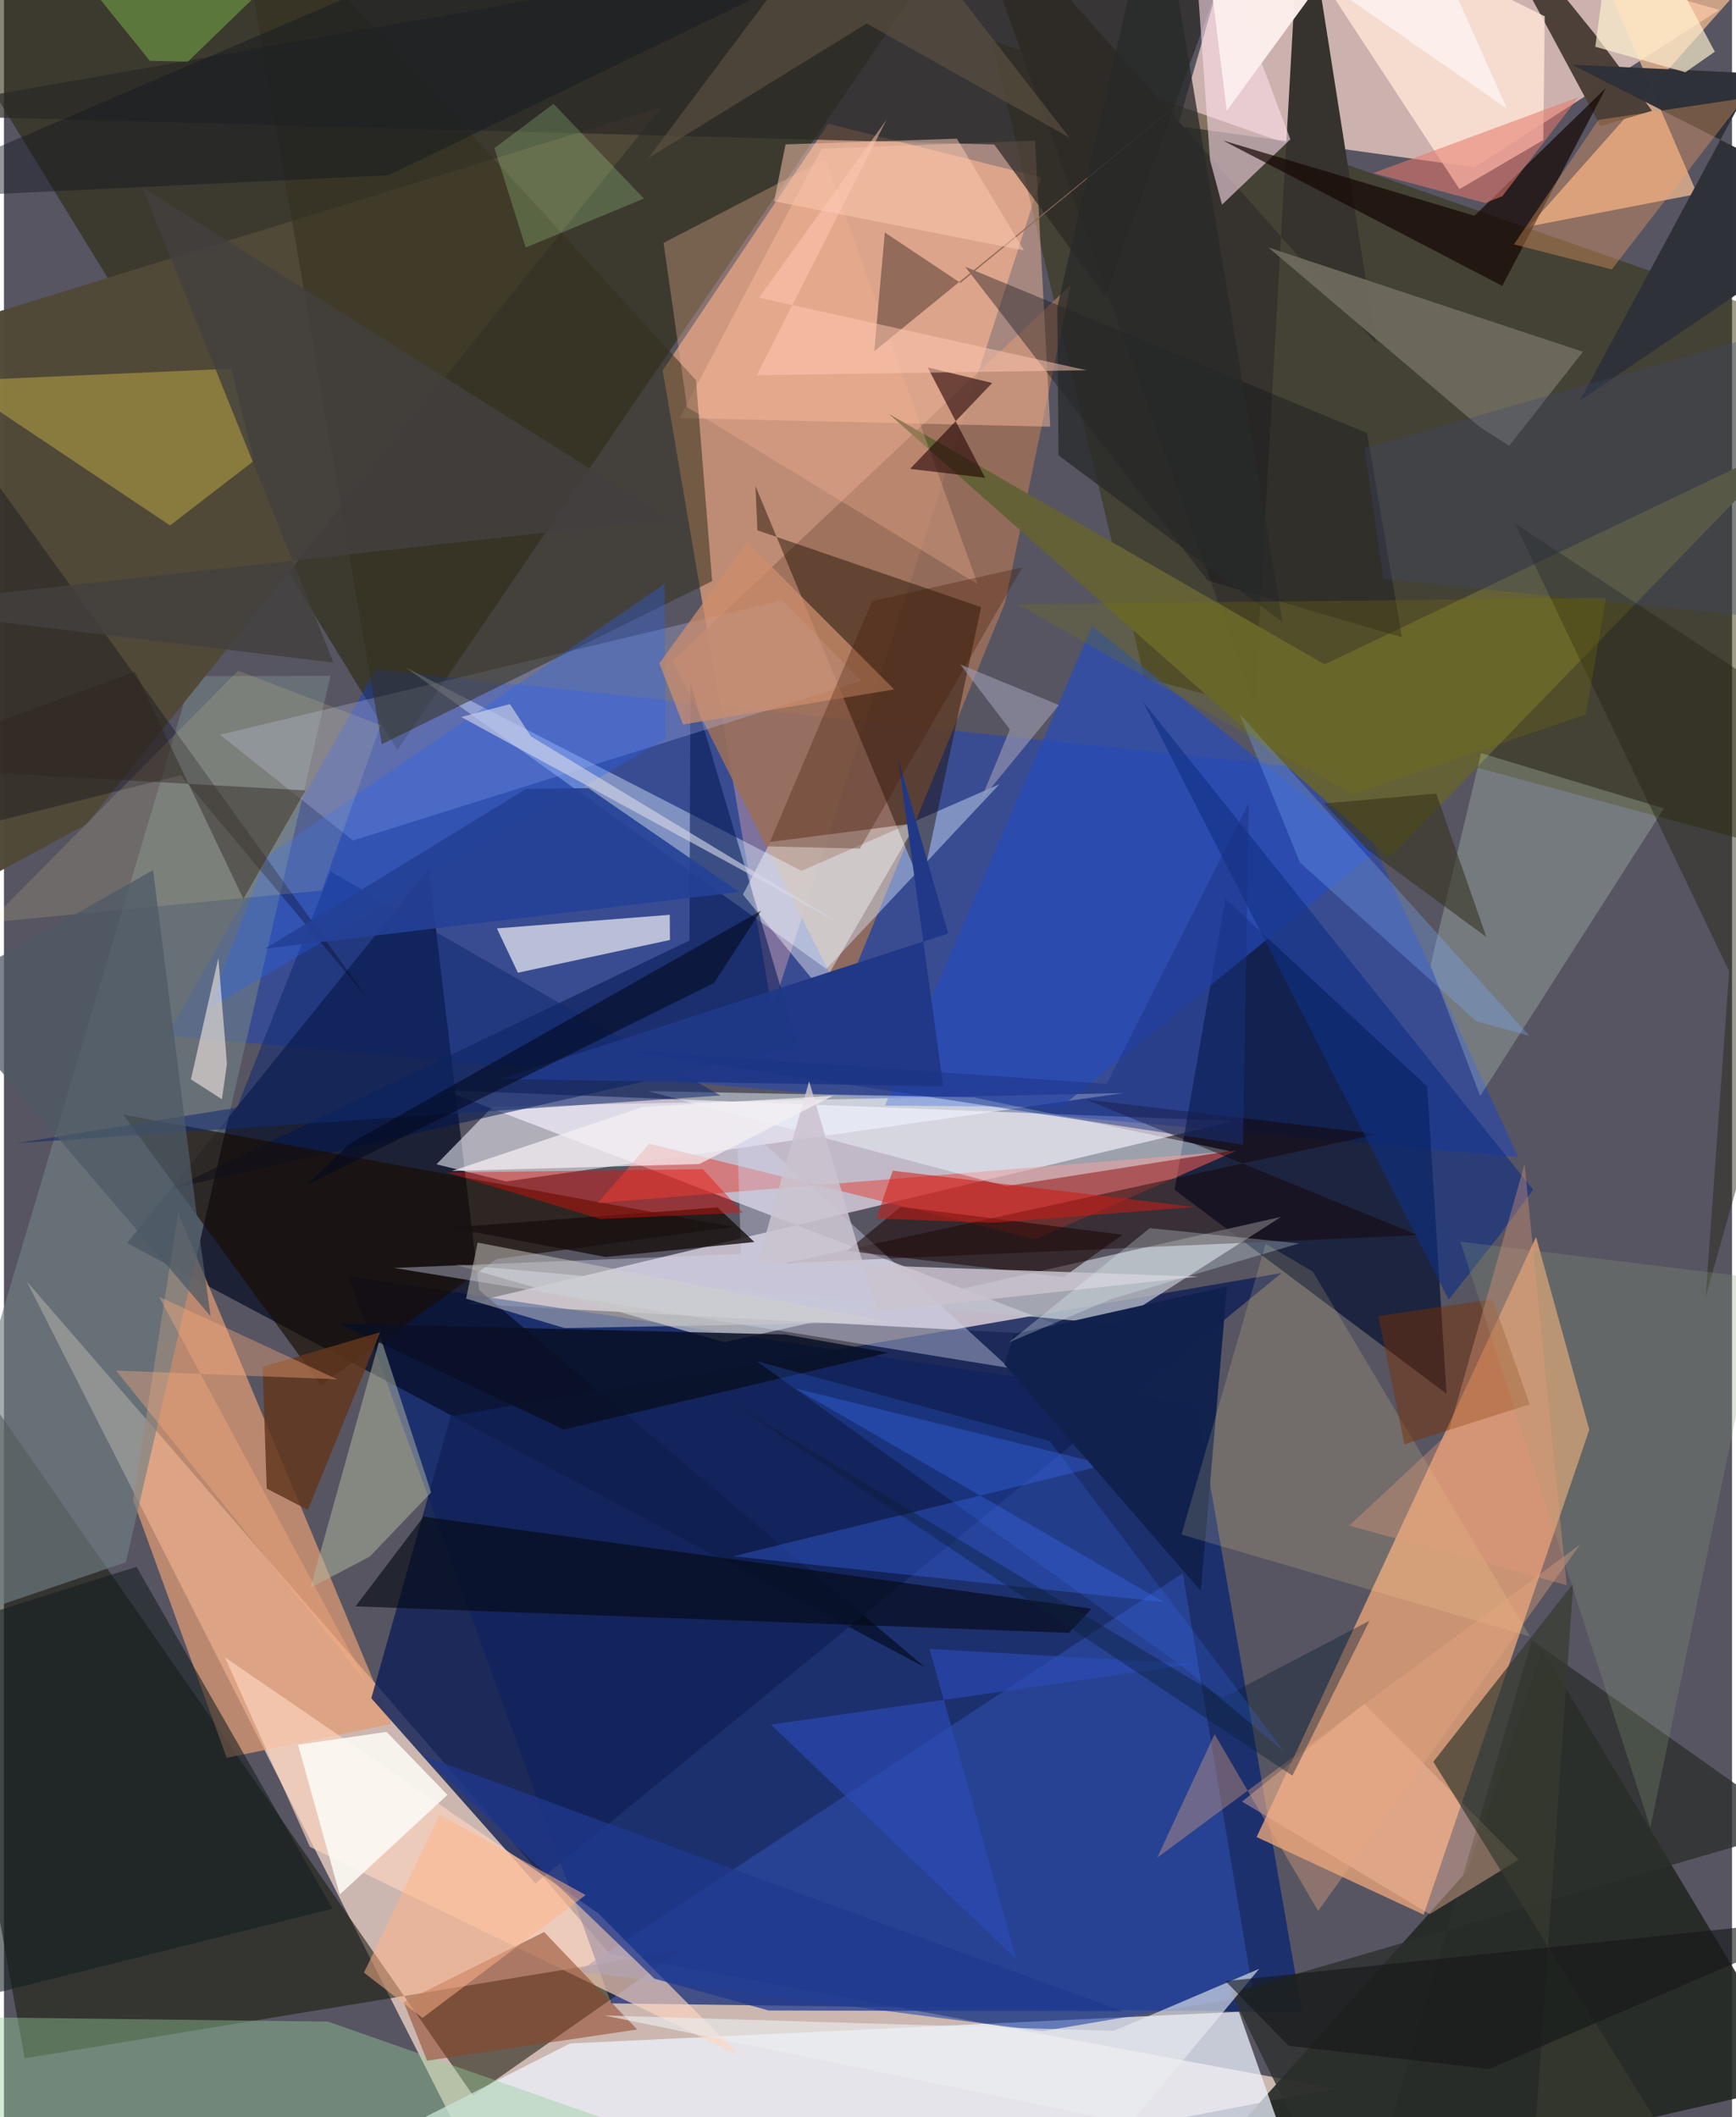 <svg xmlns="http://www.w3.org/2000/svg" width="228" height="278" viewBox="0 0 836 1024"><path fill="#575562" d="M0 0h836v1024H0z"/><path fill="#fcdfd0" fill-opacity=".706" d="M643.548 1010.144l-350.689-65.335L11.03 619.8 247.658 1086z"/><path fill="#ede2f0" fill-opacity=".714" d="M212.714 527.305l311.95 119.269-300.94-15.991 371.228-88.378z"/><path fill="#e5a17c" fill-opacity=".718" d="M398.763 59.835l-80.11 119.294 52.935 309.248L501.856 85.845z"/><path fill="#f7d5cc" fill-opacity=".722" d="M711.459 80.927L567.866 60.971l34.579-119.845L829.798 4.768z"/><path fill="#001e74" fill-opacity=".671" d="M166.638 617.217L293.772 968.98l334.22 4.376-51.272-294.241z"/><path fill="#e5a179" fill-opacity=".812" d="M741.175 598.327l25.765 93.203-80.132 234.53-80.801-37.546z"/><path fill="#252305" fill-opacity=".545" d="M243.006-53.817l212.576 27.933L190.336 362.74-62-48.342z"/><path fill="#003eef" fill-opacity=".337" d="M646.301 373.2L179.98 323.77 78.814 500.897l653.769 58.763z"/><path fill="#2e2900" fill-opacity=".463" d="M477.828 19.473l73.922 308.348 330.516 89.275-1.334-256.424z"/><path fill="#040c23" fill-opacity=".702" d="M229.897 623.994l215.877 182.578L59.587 601.219l145.909-180.884z"/><path fill="#1a1c0d" fill-opacity=".569" d="M-62 597.516l72.029 398.039L327.32 943.42l-100.284 70.183z"/><path fill="#232823" fill-opacity=".894" d="M550.508 1080.666L707.883 904.9l36.31-107.25 125.79 209.955z"/><path fill="#edf4ff" fill-opacity=".737" d="M636.808 1085.142L597.45 973.034l-323.602 15.318-166.862 84.712z"/><path fill="#000c2f" fill-opacity=".675" d="M697.875 674.095l-9.382-148.613-97.583-90.766-24.558 140.74z"/><path fill="#e39d74" fill-opacity=".71" d="M187.46 833.83l-79.727 16.37-45.265-124.673 21.814-138.99z"/><path fill="#9a6f59" fill-opacity=".878" d="M405.766 483.241l78.573-191.798 31.801-153.704-192.626 181.87z"/><path fill="#36322d" d="M627.77-62l35.887 228.038L460.91-62l144.096 402.355z"/><path fill="#112157" fill-opacity=".82" d="M618.113 615.686l-360.934 295.26-79.458-89.564 38.398-136.394z"/><path fill="#dcecff" fill-opacity=".427" d="M194.04 322.65l191.793 98.553 95.761-41.91-83.77 89.338z"/><path fill="#f4f4ff" fill-opacity=".557" d="M236.417 535.263l-27.164 27.868 33.605 8.31 298.69-42.782z"/><path fill="#bdc1ca" fill-opacity=".745" d="M217.898 611.49l318.88 28.934 81.066-51.868-269.337 60.616z"/><path fill="#ffc397" fill-opacity=".69" d="M819.117 93.808l-63.58-147.099L889.931-62 737.745 109.512z"/><path fill="#2d4ca7" fill-opacity=".631" d="M278.035 953.43l224.454 28.976 102.058-17.286-34.266-204.205z"/><path fill="#707e83" fill-opacity=".635" d="M90.896 327.093l67.076-.205L58.969 755.63l-106.471 36.23z"/><path fill="#1b0c00" fill-opacity=".451" d="M363.556 235.068l80.367 193.537 28.799-134.947-108.235-37.154z"/><path fill="#504937" fill-opacity=".984" d="M318.184 51.757L39.868 398.743-62 453.795l.369-284.895z"/><path fill="#f6f5f9" fill-opacity=".675" d="M322.096 442.456l.107 12.17-73.57 15.837-10.157-21.436z"/><path fill="#4b3f38" fill-opacity=".988" d="M769.454 16.267L706.168-62l66.185 122.973 24.944-7.382z"/><path fill="#011550" fill-opacity=".541" d="M81.394 574.88l250.235-119.973.49-124.472 52.133 175.745z"/><path fill="#ffc1a2" fill-opacity=".463" d="M326.813 202.178l68.772-130.292 103.22-3.85 7.352 138.348z"/><path fill="#ffd7c0" fill-opacity=".639" d="M106.905 801.593l41.1 91.662 208.05 101.105-68.747-69.124z"/><path fill="#264bbc" fill-opacity=".675" d="M511.34 535.468l-85.14-.734 100.242-232 136.243 109.563z"/><path fill="#180b00" fill-opacity=".639" d="M153.313 669.887l85.034-60.938 114.25-15.572-294.891-54.282z"/><path fill="#646136" fill-opacity=".992" d="M670.412 414.674l195.475-201.73-226.965 108.382-210.854-121.153z"/><path fill="#98ce99" fill-opacity=".412" d="M390.998 1059.955l-380.143 16.266L-62 975.073l218.776 2.695z"/><path fill="#c6ceff" fill-opacity=".259" d="M376.559 290.294l38.055 39-245.743 77.245-64.376-51.165z"/><path fill="#ffe5d6" fill-opacity=".812" d="M745.395 7.881l-.7 59.84-40.547 23.738L603.529-62z"/><path fill="#35311f" fill-opacity=".545" d="M334.777 183.897l7.822 97.19-159.812 78.87L110.347-62z"/><path fill="#2b2825" fill-opacity=".71" d="M479.07 69.908L-59.075 55.376 607.546-62 532.72 143.305z"/><path fill="#dd5752" fill-opacity=".624" d="M498.892 599.39l97.29-42.809-308.973 25.31 24.962-28.757z"/><path fill="#af9b42" fill-opacity=".592" d="M109.984 178.324l10.963 44.537-40.59 31.29-104.603-69.904z"/><path fill="#eef9fe" fill-opacity=".463" d="M592.87 556.728l-108.031 16.985-173.303-45.962 157.572 2.998z"/><path fill="#ffdfed" fill-opacity=".584" d="M589.258 98.997l33.078-31.614L573.539-62l9.922 139.47z"/><path fill="#e0ffea" fill-opacity=".22" d="M803.029 390.992l-88.885 139.08-24.025-63.201 24.47-102.606z"/><path fill="#120000" fill-opacity=".443" d="M664.527 548.494l-286.105 62.423 305.483-13.523-160.424-65.582z"/><path fill="#040913" fill-opacity=".62" d="M170.084 776.939l32.914-43.397 323.133 44.52-10.916 11.703z"/><path fill="#6b675b" fill-opacity=".992" d="M763.877 170.147l-35.687 45.495-14.432-9.243-102.045-86.713z"/><path fill="#3d6cfb" fill-opacity=".333" d="M352.798 752.72l208.359 22.135L382.82 671.548l150.19 36.896z"/><path fill="#130702" fill-opacity=".694" d="M711.38 104.358l63.664-61.893-50.196 95.806-135.155-70.318z"/><path fill="#d2d8f0" fill-opacity=".396" d="M486.297 661.65L354.392 540.896l2.22 65.565-167.986 6.795z"/><path fill="#afb59f" fill-opacity=".518" d="M206.66 721.823l-29.713 31.069-28.654 15.016 33.794-121.343z"/><path fill="#2c302e" fill-opacity=".796" d="M867.968 884.272l-128.807-90.967L653.42 1086l-59.725-122.18z"/><path fill="#091024" fill-opacity=".847" d="M162.003 640.112l108.79 51.268 157.212-37.134-49.878-8.775z"/><path fill="#2e3137" fill-opacity=".988" d="M762.486 193.72L898 101.828 758.432 31.255l89.21 4.29z"/><path fill="#ffc2a3" fill-opacity=".392" d="M598.936 871.36l90.816 54.449 43.068-26.346-74.764-75.343z"/><path fill="#11224d" fill-opacity=".992" d="M591.687 622.202l-12.675 147.317-95.004-109.577 4.734-14.724z"/><path fill="#fffffe" fill-opacity=".404" d="M357.494 432.665l13.24-25.44 70.633-9.104-46.467 80.183z"/><path fill="#8c4424" fill-opacity=".541" d="M306.35 981.592L204.693 996.69l-11.338-28.36 67.953-33.888z"/><path fill="#fee59d" fill-opacity=".161" d="M569.636 742.205l40.71-140.565 22.85 13.378 105.066 176.523z"/><path fill="#131519" fill-opacity=".4" d="M659.452 209.49l16.845 98.73-93.95-27.468-117.32-151.732z"/><path fill="#f7b396" fill-opacity=".318" d="M471.099 282.606L397.225 76.984l-78.128 40.497 11.332 79.452z"/><path fill="#141d21" fill-opacity=".569" d="M158.977 923.187l-184.736 46.212-13.537-178.92 103.424-32.672z"/><path fill="#fbfbf5" fill-opacity=".875" d="M185.084 837.654l-42.807 6.207 20.158 72.47 52.095-48.213z"/><path fill="#122a71" fill-opacity=".553" d="M6.12 552.932l106.613-17.216 45.193-114.253 188.708 108.4z"/><path fill="#363a2f" fill-opacity=".706" d="M759.205 765.834l-67.73 86.274 139.812 225.222-94.37 8.67z"/><path fill="#2164ff" fill-opacity=".294" d="M319.57 282.417L126.83 414.323l-28.08 73.836 221.296-130.981z"/><path fill="#203887" fill-opacity=".988" d="M456.768 451.507L240.044 521.81l214.361 3.617-21.836-158.444z"/><path fill="#0f3085" fill-opacity=".62" d="M739.723 575.38l-16.028 21.801-24.748 31.426L550.885 339.19z"/><path fill="#230304" fill-opacity=".592" d="M446.875 177.701l27.798 53.403-36.34-4.314 39.755-41.555z"/><path fill="#62361c" fill-opacity=".831" d="M127.126 719.994l19.887 10.278 35.05-85.963-56.937 16.804z"/><path fill="#18110f" fill-opacity=".812" d="M291.015 607.948l72.031-7.227-17.87-16.75-129.305 9.743z"/><path fill="#eaedf0" fill-opacity=".62" d="M536.946 982.256l70.291-29.997-62.26 74.758-254.529-52.213z"/><path fill="#d1cfcb" fill-opacity=".478" d="M271.27 642.34l157.201-2.962-199.321-38.381-5.59 27.13z"/><path fill="#fef2e9" fill-opacity=".557" d="M107.867 514.503l-4.144-51.14-13.278 58.68 15 9.642z"/><path fill="#040114" fill-opacity=".31" d="M-16.155 216.109L-62 411.796 85.566 374.92l90.411 108.104z"/><path fill="#e60e04" fill-opacity=".42" d="M357.511 586.57l-19.391-21.065-123.898 1.575 74.21 22.494z"/><path fill="#926b5a" fill-opacity=".996" d="M421.034 169.858L577.242 42.642l-114.527 94.191-36.58-24.386z"/><path fill="#fef1d1" fill-opacity=".671" d="M781.25-62l-11.411 84.602 43.573 12.346 14.25-9.938z"/><path fill="#cd8e6c" fill-opacity=".725" d="M430.65 333.443l-71.084-71.22-42.487 58.614 11.444 29.577z"/><path fill="#1a0500" fill-opacity=".541" d="M541.13 597.2l-28.6 20.49-104.617-12.705 25.945-21.3z"/><path fill="#272515" fill-opacity=".459" d="M834.591 469.819L730.904 253.128 898 363.12l-74.768 264.026z"/><path fill="#2b4cb7" fill-opacity=".639" d="M371.077 834.146l204.802-29.364-128.091-7.233 41.89 149.98z"/><path fill="#793100" fill-opacity=".463" d="M720.153 628.389l17.957 50.824-60.625 19.316-12.602-61.998z"/><path fill="#fff099" fill-opacity=".133" d="M153.798 430.718l-161.107 15.46 120.554-121.796 68.963 26.371z"/><path fill="#cac2ce" fill-opacity=".839" d="M364.823 610.095l212.967 7.345-155.387 16.85-32.89-111.298z"/><path fill="#899a77" fill-opacity=".259" d="M704.585 600.548l91.892 283.367 46.258-222.153 3.8-43.807z"/><path fill="#441a00" fill-opacity=".306" d="M414.09 410.437l-44.45-1.063 50.326-118.653 72.737-16.316z"/><path fill="#020b20" fill-opacity=".608" d="M167.014 553.335l199.214-112.867-22.709 34.934-196.506 97.423z"/><path fill="#faa463" fill-opacity=".345" d="M777.793 130.315l64.11-82.818-70.517 10.49-40.905 60.204z"/><path fill="#fcefed" fill-opacity=".965" d="M578.554-50.725l13.01 104.265L676.116-62 727.12 52.576z"/><path fill="#eaab81" fill-opacity=".361" d="M557.904 898.505l204.583-151.488L635.77 924.313l-50.097-85.538z"/><path fill="#bdffa5" fill-opacity=".216" d="M265.874 50.204L237.29 71.635l15.123 48.106 57.152-23.692z"/><path fill="#f6f1f4" fill-opacity=".698" d="M309.117 535.388l91.835-5.366L336.404 563l-119.69 3.374z"/><path fill="#43403e" fill-opacity=".824" d="M66.988 90.677l255.17 160.284L-62 293.51l221.454 26.989z"/><path fill="#1f388f" fill-opacity=".733" d="M541.14 972.78L202.872 849.25l111.814 107.742 55.167 15.403z"/><path fill="#28292a" fill-opacity=".757" d="M618.566 300.909l-108.4-80.638-.622-71.48L557.911-62z"/><path fill="#ffcbb1" fill-opacity=".498" d="M378.112 69.839l-5.523 27.527 120.888 23.763-32.487-54.077z"/><path fill="#0c2036" fill-opacity=".404" d="M589.447 821.176L353.566 679.474l269.747 179.36 37.342-75z"/><path fill="#d8d9e8" fill-opacity=".604" d="M244.784 340.532l-23.582 6.262L404.883 446.9l-149.94-90.708z"/><path fill="#e8786c" fill-opacity=".549" d="M716.62 98.178L662.409 83.72l99.25-36.705-36.795 47.878z"/><path fill="#2e241d" fill-opacity=".439" d="M-62 370.62l125.423-45.794 52.415 109.945 30.071-52.473z"/><path fill="#376ff7" fill-opacity=".216" d="M570.845 806.577L364.013 658.29l141.877 38.65 113.396 150.21z"/><path fill="#7aaeff" fill-opacity=".302" d="M627.015 417.22l-29.402-72.125 140.38 155.969-25.772-7.161z"/><path fill="#cd1b15" fill-opacity=".537" d="M478.595 591.404l97.485-7.62-146.112-17.566-7.943 23.17z"/><path fill="#254197" fill-opacity=".914" d="M355.636 431.415l-229.301 27.44 126.28-77.298 30.085-.385z"/><path fill="#9b9ab0" fill-opacity=".612" d="M510.386 341.023l-47.714-19.618 23.967 31.385-14.211 34.433z"/><path fill="#13181f" fill-opacity=".451" d="M-62 96.606l248.15-11.854L489.158-62l-190.474 3.844z"/><path fill="#333016" fill-opacity=".545" d="M717.176 453.252l-57.356-42.149-21.265-22.439 54.348-4.85z"/><path fill="#e59a79" fill-opacity=".365" d="M698.683 693.199l36.953-130.09 20.378 203.585-105.217-28.781z"/><path fill="#141718" fill-opacity=".612" d="M718.438 1000.703l-96.905-11.224-30.579-31.272 298.421-31.156z"/><path fill="#7bb146" fill-opacity=".514" d="M-3.32-62l73.915 91.416 18.392.406 47.15-45.703z"/><path fill="#4d5965" fill-opacity=".741" d="M94.29 595.636l5.688 40.997-133.425-155.986 105.57-59.781z"/><path fill="#ecffff" fill-opacity=".259" d="M554.3 594l72.257 7.4-90.811 26.883-49.52 20.977z"/><path fill="#3b466c" fill-opacity=".314" d="M658.25 216.72l9.143 63.358L898 303.41l-5.455-153.535z"/><path fill="#5f5343" fill-opacity=".604" d="M415.692-62l99.763 128.545-98.09-55.176L311.65 76.514z"/><path fill="#ffb389" fill-opacity=".514" d="M202.472 976.008l78.914-59.451-70.642-38.81-36.58 76.347z"/><path fill="#ffc8b3" fill-opacity=".506" d="M523.771 179.083l-159.62 2.403 62.816-123.594-61.673 86.085z"/><path fill="#ffad81" fill-opacity=".369" d="M75.035 627.177l100.31 186.55L54.223 662.88l107.019 4.251z"/><path fill="#193383" fill-opacity=".482" d="M602.189 388.41l-2.8 165.208-301.155-45.785 235.217 16.374z"/><path fill="#7a770a" fill-opacity=".259" d="M765.268 345.594l-113.013 38.579-161.865-91.905 284.68-3.134z"/></svg>